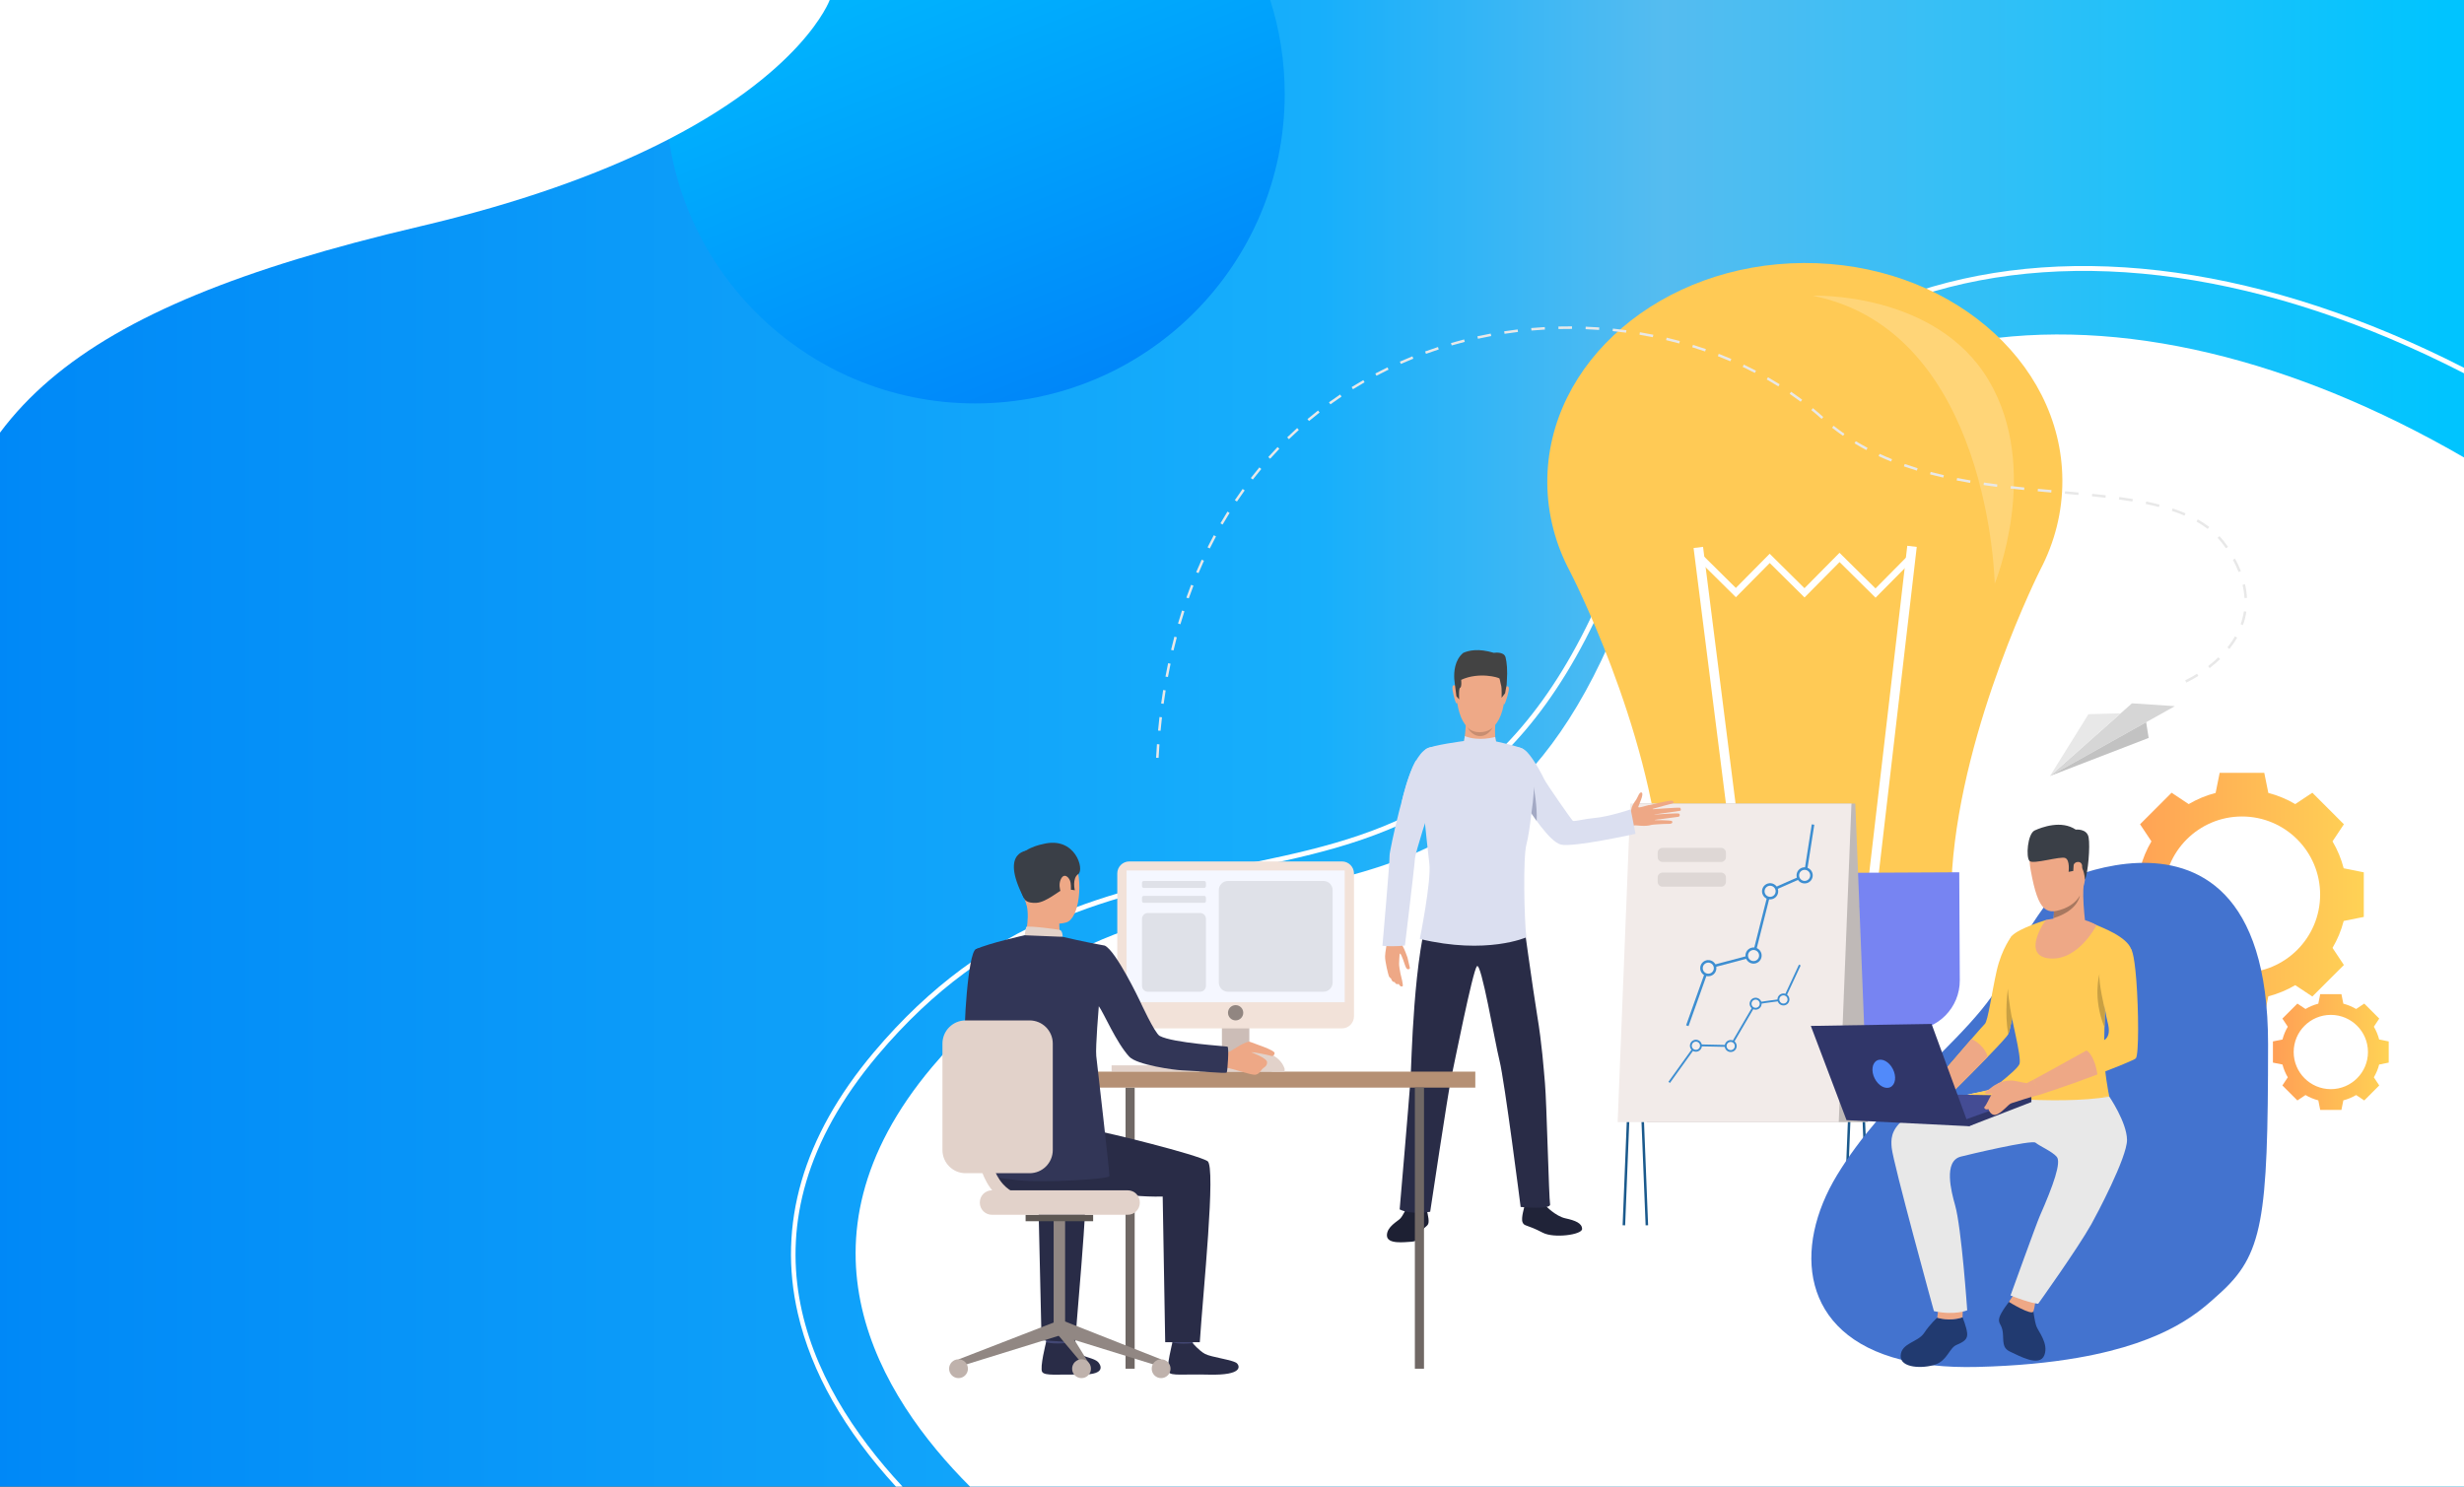 <?xml version="1.0" standalone="no"?><!-- Generator: Gravit.io --><svg xmlns="http://www.w3.org/2000/svg" xmlns:xlink="http://www.w3.org/1999/xlink" style="isolation:isolate" viewBox="0 0 551.362 332.715" width="551.362px" height="332.715px"><rect x="0" y="0" width="551.362" height="332.715" fill="#333333" stroke="none"/><clipPath id="_clipPath_E9wH4nI6b5XmMABmDTPBCFULHT0fq268"><path d=" M 0 0 L 0 332.715 L 551.362 332.715 L 551.362 0 L 0 0 Z " fill="rgb(255,255,255)"/></clipPath><g clip-path="url(#_clipPath_E9wH4nI6b5XmMABmDTPBCFULHT0fq268)"><linearGradient id="_lgradient_4" x1="0" y1="0.5" x2="1" y2="0.5" gradientTransform="matrix(551.362,0,0,332.715,0,0)" gradientUnits="userSpaceOnUse"><stop offset="0%" stop-opacity="1" style="stop-color:rgb(0,136,247)"/><stop offset="53.478%" stop-opacity="1" style="stop-color:rgb(23,175,251)"/><stop offset="67.391%" stop-opacity="1" style="stop-color:rgb(85,188,240)"/><stop offset="98.696%" stop-opacity="1" style="stop-color:rgb(0,196,255)"/></linearGradient><path d=" M 551.362 0 L 551.362 332.715 L 0 332.715 L 0 0 L 551.362 0 Z " fill="url(#_lgradient_4)"/><path d=" M 551.362 102.38 L 551.362 332.715 L 217.062 332.715 C 196.771 312.42 175.683 277.906 208.58 238.79 C 261.041 176.426 323.754 225.794 360.017 144.147 C 395.8 63.592 475.256 58.346 551.362 102.38 Z " fill="rgb(255,255,255)"/><path d=" M 429.09 65.183 C 413.904 70.112 400.248 78.265 388.493 89.407 C 376.159 101.096 365.854 116.157 357.853 134.168 C 336.765 181.651 307.113 187.634 275.719 193.973 C 248.926 199.384 221.215 204.98 195.492 235.56 C 179.65 254.391 173.945 274.047 178.53 293.977 C 181.552 307.103 188.929 320.109 200.481 332.715 L 201.957 332.715 C 180.41 309.562 163.716 275.042 196.328 236.259 C 221.805 205.974 249.325 200.417 275.938 195.044 C 307.611 188.651 337.53 182.607 358.848 134.611 C 374.51 99.358 398.253 76.347 429.429 66.221 C 464.528 54.816 507.421 60.991 551.362 83.539 L 551.362 82.309 C 507.333 59.838 464.332 53.728 429.09 65.183 Z " fill="rgb(255,255,255)"/><linearGradient id="_lgradient_5" x1="0" y1="0" x2="1" y2="0" gradientTransform="matrix(54.521,0,0,54.521,474.419,200.224)" gradientUnits="userSpaceOnUse"><stop offset="0%" stop-opacity="1" style="stop-color:rgb(255,159,85)"/><stop offset="100%" stop-opacity="1" style="stop-color:rgb(255,210,85)"/></linearGradient><path d=" M 501.68 217.713 C 492.021 217.713 484.19 209.883 484.19 200.224 C 484.19 190.565 492.021 182.735 501.68 182.735 C 511.338 182.735 519.168 190.565 519.168 200.224 C 519.168 209.883 511.338 217.713 501.68 217.713 Z  M 524.44 194.328 C 523.887 192.185 523.038 190.163 521.941 188.303 L 524.485 184.477 L 520.956 180.948 L 517.427 177.418 L 513.601 179.962 C 511.741 178.867 509.719 178.017 507.576 177.463 L 506.671 172.963 L 501.68 172.963 L 496.688 172.963 L 495.783 177.463 C 493.641 178.017 491.618 178.867 489.758 179.962 L 485.933 177.418 L 482.403 180.948 L 478.874 184.477 L 481.418 188.303 C 480.321 190.163 479.473 192.185 478.919 194.328 L 474.419 195.234 L 474.419 200.224 L 474.419 205.215 L 478.919 206.122 C 479.473 208.263 480.321 210.286 481.418 212.146 L 478.874 215.971 L 482.403 219.5 L 485.933 223.03 L 489.758 220.486 C 491.618 221.583 493.641 222.431 495.783 222.985 L 496.688 227.485 L 501.68 227.485 L 506.671 227.485 L 507.576 222.985 C 509.719 222.431 511.741 221.583 513.601 220.486 L 517.427 223.03 L 520.956 219.5 L 524.485 215.971 L 521.941 212.146 C 523.038 210.286 523.887 208.263 524.44 206.122 L 528.94 205.215 L 528.94 200.224 L 528.94 195.234 L 524.44 194.328 Z " fill-rule="evenodd" fill="url(#_lgradient_5)"/><linearGradient id="_lgradient_6" x1="0" y1="0" x2="1" y2="0" gradientTransform="matrix(25.911,0,0,25.911,508.606,235.45)" gradientUnits="userSpaceOnUse"><stop offset="0%" stop-opacity="1" style="stop-color:rgb(255,159,85)"/><stop offset="100%" stop-opacity="1" style="stop-color:rgb(255,210,85)"/></linearGradient><path d=" M 521.562 243.76 C 516.972 243.76 513.25 240.04 513.25 235.449 C 513.25 230.859 516.972 227.138 521.562 227.138 C 526.152 227.138 529.873 230.859 529.873 235.449 C 529.873 240.04 526.152 243.76 521.562 243.76 Z  M 532.379 232.647 C 532.115 231.628 531.712 230.667 531.191 229.784 L 532.399 227.965 L 530.723 226.289 L 529.046 224.611 L 527.228 225.82 C 526.344 225.299 525.382 224.895 524.364 224.632 L 523.934 222.494 L 521.562 222.494 L 519.189 222.494 L 518.76 224.632 C 517.741 224.895 516.78 225.299 515.896 225.82 L 514.078 224.611 L 512.401 226.289 L 510.724 227.965 L 511.933 229.784 C 511.411 230.667 511.008 231.628 510.745 232.647 L 508.606 233.077 L 508.606 235.449 L 508.606 237.821 L 510.745 238.251 C 511.008 239.27 511.411 240.231 511.933 241.115 L 510.724 242.933 L 512.401 244.61 L 514.078 246.288 L 515.896 245.079 C 516.78 245.599 517.741 246.002 518.76 246.266 L 519.189 248.405 L 521.562 248.405 L 523.934 248.405 L 524.364 246.266 C 525.382 246.002 526.344 245.599 527.228 245.079 L 529.046 246.288 L 530.723 244.61 L 532.399 242.933 L 531.191 241.115 C 531.712 240.231 532.115 239.27 532.379 238.251 L 534.518 237.821 L 534.518 235.449 L 534.518 233.077 L 532.379 232.647 Z " fill-rule="evenodd" fill="url(#_lgradient_6)"/><path d=" M 461.49 107.465 C 461.357 80.464 435.448 58.703 403.621 58.86 C 371.794 59.017 346.102 81.033 346.234 108.034 C 346.271 115.142 348.092 121.887 351.338 127.964 C 351.356 128 369.106 162.279 371.758 194.869 C 371.833 210.113 386.46 222.398 404.429 222.309 C 422.397 222.221 436.902 209.792 436.827 194.547 C 439.157 161.917 456.585 127.444 456.585 127.444 L 456.585 127.444 C 459.771 121.335 461.525 114.573 461.49 107.465 Z " fill="rgb(255,202,85)"/><path d=" M 390.413 196.058 L 388.293 196.327 L 378.968 122.652 L 381.088 122.384 L 390.413 196.058 Z " fill="rgb(255,255,255)"/><path d=" M 418.207 195.917 L 420.329 196.165 L 428.908 122.399 L 426.785 122.152 L 418.207 195.917 Z " fill="rgb(255,255,255)"/><path d=" M 419.688 133.771 L 411.635 125.797 L 403.794 133.717 L 396.008 126.01 L 388.434 133.662 L 379.991 125.304 L 381.024 124.26 L 388.423 131.584 L 395.997 123.932 L 403.783 131.64 L 411.624 123.719 L 419.678 131.693 L 427.068 124.228 L 428.112 125.261 L 419.688 133.771 Z " fill="rgb(255,255,255)"/><path d=" M 422.908 239.634 L 386.018 239.816 C 381.924 239.836 378.588 236.534 378.567 232.44 L 378.496 217.921 L 430.213 217.667 L 430.284 232.184 C 430.305 236.279 427.002 239.614 422.908 239.634 Z " fill="rgb(212,105,70)"/><path d=" M 427.457 230.581 L 381.379 230.808 C 375.229 230.838 370.219 225.877 370.188 219.728 L 370.069 195.559 L 438.418 195.221 L 438.537 219.39 C 438.568 225.54 433.607 230.55 427.457 230.581 Z " fill="rgb(119,132,242)"/><path d=" M 446.354 130.638 C 446.354 130.638 445.34 74.126 405.585 66.175 C 405.585 66.175 433.159 65.16 445.002 85.123 C 456.844 105.084 446.354 130.638 446.354 130.638 Z " fill="rgb(255,213,120)"/><path d=" M 458.732 173.665 L 486.664 158.044 L 477.063 157.411 L 458.732 173.665 Z " fill="rgb(214,214,214)"/><path d=" M 458.732 173.665 L 467.327 159.84 L 474.54 159.648 L 458.732 173.665 Z " fill="rgb(232,232,232)"/><path d=" M 480.24 161.636 L 480.8 165.156 L 458.732 173.665 L 480.24 161.636 Z " fill="rgb(194,194,194)"/><path d=" M 348.734 73.635 L 348.72 73.072 C 349.733 73.046 350.757 73.037 351.768 73.043 L 351.764 73.607 C 350.759 73.601 349.741 73.61 348.734 73.635 Z  M 357.829 73.84 C 356.825 73.77 355.806 73.714 354.799 73.676 L 354.82 73.112 C 355.833 73.151 356.858 73.206 357.868 73.278 L 357.829 73.84 Z  M 342.685 73.979 L 342.635 73.417 C 343.642 73.328 344.665 73.253 345.675 73.196 L 345.707 73.759 C 344.702 73.816 343.686 73.89 342.685 73.979 Z  M 363.865 74.46 C 362.868 74.325 361.854 74.204 360.853 74.102 L 360.91 73.541 C 361.918 73.644 362.938 73.765 363.941 73.9 L 363.865 74.46 Z  M 336.669 74.706 L 336.583 74.148 C 337.582 73.995 338.599 73.856 339.604 73.734 L 339.671 74.294 C 338.672 74.415 337.662 74.554 336.669 74.706 Z  M 369.849 75.467 C 368.863 75.268 367.859 75.082 366.865 74.915 L 366.959 74.358 C 367.959 74.527 368.97 74.714 369.961 74.915 L 369.849 75.467 Z  M 330.713 75.817 L 330.591 75.266 C 331.578 75.049 332.583 74.845 333.578 74.659 L 333.682 75.213 C 332.692 75.398 331.694 75.601 330.713 75.817 Z  M 375.752 76.867 C 374.784 76.603 373.795 76.35 372.813 76.118 L 372.942 75.569 C 373.931 75.803 374.926 76.057 375.9 76.323 L 375.752 76.867 Z  M 324.842 77.313 L 324.685 76.771 C 325.655 76.49 326.645 76.22 327.626 75.97 L 327.765 76.517 C 326.789 76.765 325.806 77.033 324.842 77.313 Z  M 381.546 78.663 C 380.598 78.332 379.629 78.013 378.665 77.715 L 378.832 77.176 C 379.802 77.477 380.777 77.797 381.731 78.13 L 381.546 78.663 Z  M 319.085 79.191 L 318.893 78.661 C 319.842 78.316 320.811 77.982 321.772 77.668 L 321.947 78.204 C 320.991 78.516 320.028 78.848 319.085 79.191 Z  M 387.199 80.86 C 386.278 80.463 385.334 80.077 384.393 79.711 L 384.597 79.185 C 385.545 79.554 386.495 79.943 387.422 80.342 L 387.199 80.86 Z  M 313.47 81.45 L 313.242 80.935 C 314.166 80.526 315.109 80.128 316.048 79.75 L 316.258 80.273 C 315.326 80.648 314.388 81.044 313.47 81.45 Z  M 392.676 83.465 C 391.787 83.001 390.875 82.545 389.962 82.111 L 390.204 81.602 C 391.123 82.039 392.043 82.498 392.937 82.965 L 392.676 83.465 Z  M 308.009 84.096 L 307.745 83.597 C 308.641 83.125 309.558 82.661 310.471 82.218 L 310.717 82.726 C 309.809 83.166 308.897 83.626 308.009 84.096 Z  M 397.935 86.481 C 397.087 85.949 396.212 85.424 395.335 84.921 L 395.615 84.432 C 396.499 84.938 397.38 85.467 398.234 86.003 L 397.935 86.481 Z  M 302.745 87.114 L 302.447 86.635 C 303.308 86.101 304.189 85.574 305.069 85.07 L 305.351 85.559 C 304.476 86.06 303.6 86.583 302.745 87.114 Z  M 402.933 89.912 C 402.132 89.311 401.303 88.716 400.47 88.145 L 400.788 87.68 C 401.628 88.256 402.464 88.855 403.271 89.46 L 402.933 89.912 Z  M 297.708 90.497 L 297.377 90.04 C 298.197 89.445 299.04 88.857 299.882 88.292 L 300.196 88.761 C 299.36 89.322 298.523 89.906 297.708 90.497 Z  M 407.619 93.755 C 406.874 93.086 406.1 92.422 405.318 91.782 L 405.676 91.346 C 406.464 91.992 407.244 92.661 407.996 93.335 L 407.619 93.755 Z  M 292.925 94.229 L 292.563 93.797 C 293.339 93.145 294.138 92.498 294.937 91.876 L 295.283 92.32 C 294.489 92.939 293.696 93.582 292.925 94.229 Z  M 412.413 97.553 C 411.574 96.971 410.748 96.358 409.956 95.731 L 410.307 95.289 C 411.089 95.909 411.906 96.515 412.734 97.09 L 412.413 97.553 Z  M 288.422 98.294 L 288.029 97.888 C 288.757 97.183 289.507 96.481 290.259 95.802 L 290.637 96.221 C 289.89 96.895 289.145 97.592 288.422 98.294 Z  M 417.635 100.73 C 416.729 100.25 415.835 99.741 414.977 99.219 L 415.27 98.737 C 416.119 99.253 417.004 99.756 417.898 100.232 L 417.635 100.73 Z  M 284.22 102.669 L 283.8 102.293 C 284.476 101.537 285.174 100.783 285.875 100.053 L 286.282 100.444 C 285.585 101.169 284.892 101.918 284.22 102.669 Z  M 423.168 103.3 C 422.216 102.915 421.272 102.507 420.366 102.086 L 420.604 101.575 C 421.501 101.991 422.436 102.396 423.379 102.777 L 423.168 103.3 Z  M 428.935 105.33 C 427.947 105.029 426.97 104.708 426.028 104.378 L 426.215 103.846 C 427.149 104.174 428.119 104.492 429.099 104.79 L 428.935 105.33 Z  M 434.847 106.894 C 433.838 106.664 432.839 106.418 431.877 106.165 L 432.021 105.619 C 432.977 105.872 433.97 106.115 434.972 106.344 L 434.847 106.894 Z  M 280.338 107.33 L 279.893 106.985 C 280.514 106.183 281.157 105.382 281.805 104.604 L 282.238 104.965 C 281.595 105.737 280.955 106.533 280.338 107.33 Z  M 440.841 108.079 C 439.818 107.905 438.808 107.72 437.837 107.528 L 437.945 106.975 C 438.912 107.166 439.918 107.35 440.936 107.523 L 440.841 108.079 Z  M 446.875 108.974 C 445.839 108.84 444.823 108.7 443.855 108.557 L 443.938 108 C 444.902 108.142 445.915 108.281 446.947 108.415 L 446.875 108.974 Z  M 452.931 109.665 C 451.861 109.556 450.869 109.449 449.897 109.339 L 449.961 108.778 C 450.931 108.888 451.921 108.995 452.988 109.104 L 452.931 109.665 Z  M 459.003 110.238 C 457.997 110.148 456.984 110.056 455.967 109.96 L 456.02 109.399 C 457.036 109.495 458.048 109.586 459.054 109.676 L 459.003 110.238 Z  M 465.073 110.784 C 464.071 110.69 463.059 110.599 462.039 110.508 L 462.089 109.947 C 463.11 110.038 464.123 110.129 465.126 110.222 L 465.073 110.784 Z  M 471.131 111.407 C 470.185 111.297 469.194 111.189 468.104 111.078 L 468.162 110.517 C 469.254 110.628 470.247 110.736 471.196 110.847 L 471.131 111.407 Z  M 477.154 112.243 C 476.211 112.085 475.199 111.933 474.148 111.788 L 474.226 111.229 C 475.281 111.375 476.298 111.528 477.247 111.687 L 477.154 112.243 Z  M 276.788 112.25 L 276.32 111.936 C 276.886 111.092 277.473 110.25 278.063 109.43 L 278.521 109.76 C 277.934 110.574 277.351 111.412 276.788 112.25 Z  M 483.093 113.48 C 482.163 113.239 481.169 113.008 480.139 112.796 L 480.253 112.244 C 481.293 112.458 482.296 112.69 483.234 112.934 L 483.093 113.48 Z  M 488.817 115.399 C 487.937 115.021 486.987 114.661 485.995 114.333 L 486.173 113.797 C 487.18 114.131 488.145 114.496 489.041 114.881 L 488.817 115.399 Z  M 273.58 117.399 L 273.092 117.117 C 273.6 116.238 274.128 115.357 274.662 114.5 L 275.141 114.798 C 274.61 115.65 274.085 116.525 273.58 117.399 Z  M 494.012 118.381 C 493.247 117.795 492.406 117.241 491.513 116.733 L 491.791 116.243 C 492.707 116.763 493.569 117.332 494.354 117.933 L 494.012 118.381 Z  M 498.081 122.703 L 497.992 122.572 C 497.469 121.797 496.875 121.058 496.229 120.374 L 496.639 119.986 C 497.307 120.693 497.919 121.456 498.459 122.255 L 498.55 122.39 L 498.081 122.703 Z  M 270.715 122.749 L 270.209 122.498 C 270.66 121.587 271.131 120.674 271.607 119.785 L 272.104 120.051 C 271.631 120.935 271.163 121.843 270.715 122.749 Z  M 500.915 128.011 C 500.563 127.115 500.135 126.197 499.643 125.284 L 500.139 125.017 C 500.642 125.949 501.079 126.887 501.44 127.805 L 500.915 128.011 Z  M 268.191 128.268 L 267.672 128.049 C 268.066 127.112 268.479 126.172 268.897 125.254 L 269.411 125.489 C 268.994 126.401 268.584 127.336 268.191 128.268 Z  M 502.233 133.836 C 502.184 132.866 502.042 131.87 501.812 130.875 L 502.361 130.748 C 502.599 131.774 502.745 132.804 502.797 133.807 L 502.233 133.836 Z  M 266.004 133.93 L 265.473 133.742 C 265.812 132.783 266.167 131.82 266.53 130.88 L 267.057 131.083 C 266.695 132.018 266.342 132.976 266.004 133.93 Z  M 264.144 139.708 L 263.603 139.551 C 263.888 138.574 264.188 137.592 264.497 136.633 L 265.034 136.806 C 264.727 137.76 264.427 138.737 264.144 139.708 Z  M 501.91 139.897 L 501.379 139.708 C 501.714 138.765 501.956 137.791 502.098 136.814 L 502.655 136.896 C 502.509 137.909 502.258 138.918 501.91 139.897 Z  M 498.867 145.248 L 498.428 144.895 C 499.07 144.093 499.642 143.261 500.124 142.421 L 500.613 142.702 C 500.116 143.567 499.528 144.423 498.867 145.248 Z  M 262.597 145.581 L 262.048 145.451 C 262.281 144.46 262.53 143.464 262.786 142.491 L 263.332 142.634 C 263.076 143.603 262.829 144.594 262.597 145.581 Z  M 494.447 149.522 L 494.104 149.075 C 494.918 148.449 495.688 147.789 496.393 147.111 L 496.783 147.518 C 496.063 148.209 495.277 148.884 494.447 149.522 Z  M 261.351 151.524 L 260.796 151.422 C 260.98 150.421 261.179 149.414 261.385 148.429 L 261.937 148.544 C 261.731 149.525 261.534 150.528 261.351 151.524 Z  M 489.204 152.764 L 488.975 152.249 C 488.985 152.244 490.082 151.752 491.62 150.795 L 491.918 151.274 C 490.344 152.253 489.25 152.744 489.204 152.764 Z  M 260.389 157.522 L 259.83 157.445 C 259.969 156.437 260.119 155.421 260.278 154.428 L 260.835 154.517 C 260.677 155.507 260.526 156.518 260.389 157.522 Z  M 259.697 163.558 L 259.136 163.506 C 259.23 162.493 259.336 161.472 259.45 160.472 L 260.011 160.536 C 259.896 161.532 259.791 162.549 259.697 163.558 Z  M 259.26 169.621 L 258.696 169.591 C 258.75 168.575 258.813 167.55 258.886 166.546 L 259.448 166.586 C 259.376 167.587 259.313 168.608 259.26 169.621 Z " fill="rgb(232,232,232)"/><path d=" M 332.258 146.955 C 332.258 146.955 337.606 147.857 336.699 156.231 C 335.792 164.605 331.07 163.867 330.755 163.854 C 330.438 163.843 326.006 163.956 325.771 153.717 C 325.771 153.717 325.704 146.147 332.258 146.955 Z " fill="rgb(238,169,135)"/><path d=" M 334.602 161.566 C 334.602 161.566 334.396 165.038 334.722 165.788 C 335.047 166.538 330.447 168.886 327.576 166.183 C 327.576 166.183 328.157 162.416 327.977 161.085 C 327.796 159.755 334.602 161.566 334.602 161.566 Z " fill="rgb(238,169,135)"/><path d=" M 336.809 153.864 C 336.809 153.864 337.401 153.244 337.609 153.88 C 337.818 154.517 336.859 157.263 336.734 157.468 C 336.734 157.468 336.624 157.713 336.484 157.576 C 336.346 157.439 336.809 153.864 336.809 153.864 Z " fill="rgb(238,169,135)"/><path d=" M 325.833 153.638 C 325.833 153.638 325.266 152.994 325.031 153.622 C 324.797 154.25 325.652 157.068 325.759 157.242 C 325.759 157.242 325.943 157.531 326.088 157.4 C 326.233 157.269 325.833 153.638 325.833 153.638 Z " fill="rgb(238,169,135)"/><path d=" M 328.344 162.735 C 328.344 162.735 329.197 163.921 331.181 163.876 C 333.164 163.831 334.025 162.797 334.025 162.797 C 334.025 162.797 333.086 164.761 331.171 164.74 C 329.257 164.719 328.344 162.735 328.344 162.735 Z " fill="rgb(199,141,113)"/><path d=" M 314.682 270.42 C 314.682 270.42 313.95 272.064 313.334 272.715 C 312.718 273.367 310.357 274.532 310.345 276.466 C 310.331 278.564 314.323 277.982 315.885 277.905 C 317.447 277.829 317.565 276.708 318.223 275.52 C 318.88 274.332 319.543 274.533 319.666 273.575 C 319.789 272.617 319.162 270.472 319.162 270.472 L 314.682 270.42 Z " fill="rgb(29,32,51)"/><path d=" M 314.613 269.814 L 314.5 270.809 C 314.5 270.809 316.955 271.632 319.277 270.895 L 319.148 269.535 L 314.613 269.814 Z " fill="rgb(80,85,138)"/><path d=" M 413.132 274.24 L 412.569 274.217 L 415.398 203.216 L 366.482 203.216 L 363.653 274.24 L 363.091 274.217 L 365.941 202.654 L 415.983 202.654 L 413.132 274.24 Z " fill="rgb(26,89,140)"/><path d=" M 417.713 274.24 L 414.884 203.216 L 365.968 203.216 L 368.796 274.217 L 368.234 274.24 L 365.383 202.654 L 415.425 202.654 L 418.275 274.217 L 417.713 274.24 Z " fill="rgb(26,89,140)"/><path d=" M 368.516 251.14 L 417.994 251.14 L 415.154 179.846 L 365.676 179.846 L 368.516 251.14 Z " fill="rgb(191,185,183)"/><path d=" M 411.455 251.14 L 361.977 251.14 L 364.816 179.846 L 414.295 179.846 L 411.455 251.14 Z " fill="rgb(242,235,233)"/><path d=" M 377.833 229.663 L 377.294 229.47 L 381.984 216.314 L 392.154 213.625 L 395.809 199.184 L 403.657 195.721 L 405.414 184.493 L 405.98 184.582 L 404.174 196.118 L 396.295 199.595 L 392.626 214.091 L 382.422 216.791 L 377.833 229.663 Z " fill="rgb(61,142,209)"/><path d=" M 393.571 212.892 C 394.105 213.544 394.009 214.505 393.355 215.04 C 392.703 215.573 391.742 215.476 391.208 214.823 C 390.675 214.171 390.771 213.209 391.424 212.675 C 392.077 212.142 393.038 212.239 393.571 212.892 Z " fill="rgb(245,238,236)"/><path d=" M 391.605 212.897 C 391.076 213.33 390.997 214.113 391.43 214.642 C 391.862 215.171 392.646 215.25 393.175 214.818 C 393.704 214.384 393.783 213.602 393.351 213.073 C 392.918 212.543 392.135 212.464 391.605 212.897 Z  M 393.537 215.261 C 392.764 215.893 391.619 215.778 390.987 215.004 C 390.354 214.231 390.47 213.087 391.243 212.455 C 392.017 211.822 393.161 211.937 393.793 212.71 C 394.426 213.484 394.311 214.628 393.537 215.261 Z " fill="rgb(61,142,209)"/><path d=" M 397.274 198.511 C 397.809 199.164 397.712 200.125 397.059 200.659 C 396.406 201.192 395.445 201.096 394.911 200.443 C 394.378 199.791 394.475 198.83 395.127 198.295 C 395.78 197.762 396.741 197.859 397.274 198.511 Z " fill="rgb(245,238,236)"/><path d=" M 395.309 198.517 C 394.779 198.95 394.7 199.733 395.133 200.262 C 395.565 200.792 396.349 200.871 396.878 200.437 C 397.407 200.004 397.486 199.221 397.053 198.692 C 396.62 198.164 395.838 198.084 395.309 198.517 Z  M 397.24 200.88 C 396.466 201.513 395.322 201.398 394.689 200.625 C 394.058 199.85 394.173 198.707 394.946 198.074 C 395.72 197.442 396.864 197.556 397.496 198.33 C 398.129 199.104 398.014 200.249 397.24 200.88 Z " fill="rgb(61,142,209)"/><path d=" M 405.002 194.949 C 405.535 195.601 405.438 196.563 404.786 197.096 C 404.134 197.629 403.172 197.534 402.639 196.88 C 402.105 196.228 402.202 195.267 402.854 194.733 C 403.507 194.2 404.469 194.296 405.002 194.949 Z " fill="rgb(245,238,236)"/><path d=" M 383.441 215.716 C 383.975 216.369 383.878 217.331 383.226 217.864 C 382.573 218.397 381.611 218.3 381.078 217.648 C 380.545 216.995 380.642 216.034 381.294 215.5 C 381.946 214.967 382.908 215.063 383.441 215.716 Z " fill="rgb(245,238,236)"/><path d=" M 381.476 215.722 C 380.945 216.155 380.867 216.937 381.3 217.466 C 381.732 217.996 382.516 218.075 383.045 217.642 C 383.574 217.209 383.652 216.426 383.22 215.897 C 382.787 215.368 382.005 215.29 381.476 215.722 Z  M 383.407 218.085 C 382.633 218.717 381.489 218.602 380.856 217.829 C 380.225 217.055 380.339 215.911 381.113 215.279 C 381.887 214.646 383.03 214.761 383.663 215.535 C 384.296 216.309 384.181 217.453 383.407 218.085 Z " fill="rgb(61,142,209)"/><path d=" M 385.115 198.453 L 372.027 198.453 C 371.422 198.453 370.932 197.962 370.932 197.357 L 370.932 196.383 C 370.932 195.778 371.422 195.288 372.027 195.288 L 385.115 195.288 C 385.72 195.288 386.211 195.778 386.211 196.383 L 386.211 197.357 C 386.211 197.962 385.72 198.453 385.115 198.453 Z " fill="rgb(222,215,213)"/><path d=" M 385.115 192.918 L 372.027 192.918 C 371.422 192.918 370.932 192.429 370.932 191.824 L 370.932 190.849 C 370.932 190.244 371.422 189.754 372.027 189.754 L 385.115 189.754 C 385.72 189.754 386.211 190.244 386.211 190.849 L 386.211 191.824 C 386.211 192.429 385.72 192.918 385.115 192.918 Z " fill="rgb(222,215,213)"/><path d=" M 403.036 194.955 C 402.506 195.387 402.428 196.17 402.86 196.7 C 403.293 197.229 404.075 197.308 404.605 196.875 C 405.135 196.442 405.213 195.659 404.78 195.129 C 404.348 194.601 403.565 194.522 403.036 194.955 Z  M 404.967 197.318 C 404.193 197.951 403.05 197.835 402.417 197.061 C 401.785 196.288 401.899 195.144 402.674 194.511 C 403.447 193.879 404.591 193.994 405.224 194.767 C 405.856 195.542 405.741 196.685 404.967 197.318 Z " fill="rgb(61,142,209)"/><path d=" M 373.683 242.368 L 373.339 242.121 L 379.368 233.724 L 387.152 233.893 L 392.708 224.372 L 399 223.515 L 402.549 215.889 L 402.933 216.068 L 399.286 223.904 L 392.97 224.763 L 387.393 234.322 L 379.582 234.153 L 373.683 242.368 Z " fill="rgb(61,142,209)"/><path d=" M 388.311 233.663 C 388.557 234.236 388.291 234.9 387.717 235.146 C 387.144 235.392 386.479 235.126 386.234 234.553 C 385.988 233.979 386.254 233.315 386.827 233.07 C 387.4 232.824 388.064 233.089 388.311 233.663 Z " fill="rgb(245,238,236)"/><path d=" M 386.911 233.264 C 386.445 233.463 386.229 234.004 386.429 234.469 C 386.628 234.934 387.169 235.151 387.634 234.952 C 388.099 234.751 388.315 234.211 388.116 233.747 C 387.916 233.281 387.376 233.065 386.911 233.264 Z  M 387.801 235.34 C 387.121 235.632 386.331 235.316 386.039 234.636 C 385.748 233.957 386.064 233.167 386.744 232.875 C 387.424 232.583 388.214 232.9 388.505 233.58 C 388.797 234.259 388.48 235.049 387.801 235.34 Z " fill="rgb(61,142,209)"/><path d=" M 393.889 224.193 C 394.135 224.766 393.869 225.43 393.296 225.676 C 392.723 225.922 392.059 225.657 391.813 225.083 C 391.566 224.509 391.832 223.845 392.405 223.6 C 392.979 223.354 393.644 223.62 393.889 224.193 Z " fill="rgb(245,238,236)"/><path d=" M 392.489 223.794 C 392.024 223.994 391.808 224.535 392.007 225 C 392.206 225.464 392.747 225.681 393.212 225.482 C 393.678 225.282 393.894 224.742 393.694 224.277 C 393.495 223.811 392.954 223.595 392.489 223.794 Z  M 393.379 225.871 C 392.699 226.163 391.909 225.846 391.618 225.167 C 391.326 224.487 391.643 223.697 392.322 223.405 C 393.002 223.114 393.792 223.43 394.084 224.11 C 394.375 224.79 394.059 225.58 393.379 225.871 Z " fill="rgb(61,142,209)"/><path d=" M 400.114 223.242 C 400.36 223.815 400.095 224.479 399.521 224.725 C 398.947 224.97 398.283 224.705 398.038 224.131 C 397.792 223.558 398.058 222.894 398.631 222.648 C 399.204 222.403 399.869 222.668 400.114 223.242 Z " fill="rgb(245,238,236)"/><path d=" M 380.527 233.597 C 380.772 234.17 380.507 234.834 379.934 235.081 C 379.36 235.327 378.696 235.061 378.45 234.487 C 378.205 233.914 378.471 233.25 379.044 233.004 C 379.617 232.758 380.281 233.024 380.527 233.597 Z " fill="rgb(245,238,236)"/><path d=" M 379.127 233.199 C 378.662 233.398 378.446 233.939 378.646 234.404 C 378.845 234.869 379.385 235.085 379.851 234.886 C 380.315 234.686 380.532 234.146 380.332 233.68 C 380.133 233.215 379.593 233 379.127 233.199 Z  M 380.018 235.275 C 379.337 235.567 378.547 235.25 378.256 234.571 C 377.965 233.891 378.28 233.101 378.96 232.809 C 379.641 232.518 380.431 232.833 380.722 233.514 C 381.013 234.194 380.697 234.984 380.018 235.275 Z " fill="rgb(61,142,209)"/><path d=" M 398.715 222.843 C 398.249 223.042 398.033 223.583 398.232 224.048 C 398.432 224.513 398.973 224.729 399.438 224.53 C 399.903 224.331 400.119 223.79 399.92 223.325 C 399.721 222.86 399.18 222.643 398.715 222.843 Z  M 399.604 224.919 C 398.925 225.21 398.135 224.895 397.844 224.215 C 397.552 223.535 397.868 222.745 398.548 222.454 C 399.228 222.163 400.018 222.478 400.31 223.158 C 400.601 223.837 400.284 224.627 399.604 224.919 Z " fill="rgb(61,142,209)"/><path d=" M 363.304 182.546 C 363.304 182.546 364.917 182.04 365.047 181.083 C 365.157 180.271 365.887 179.3 366.111 179 C 366.411 178.601 366.874 177.03 367.382 177.402 C 367.891 177.776 366.744 180.03 366.599 180.55 C 366.452 181.072 368.658 180.081 369.204 180.217 C 369.75 180.353 371.185 184.1 369.592 184.605 C 367.999 185.11 365.964 184.597 365.701 184.743 C 365.439 184.886 364.558 185.155 364.558 185.155 L 363.304 182.546 Z " fill="rgb(238,168,134)"/><path d=" M 368.805 180.247 C 368.805 180.247 373.783 179.025 374.184 179.221 C 374.583 179.417 374.634 179.692 374.173 179.825 C 373.712 179.958 369.396 181.145 369.396 181.145 C 369.396 181.145 375.532 180.689 375.895 180.778 C 376.107 180.83 376.236 181.354 375.996 181.449 C 375.756 181.542 369.7 182.342 369.7 182.342 C 369.7 182.342 375.431 181.927 375.712 182.092 C 375.958 182.237 375.955 182.748 375.532 182.808 C 375.109 182.868 369.813 183.553 369.813 183.553 C 369.813 183.553 374.003 183.513 374.158 183.793 C 374.253 183.964 374.386 184.413 373.305 184.388 C 372.223 184.366 369.666 184.579 369.666 184.579 L 368.805 180.247 Z " fill="rgb(238,168,134)"/><path d=" M 339.654 177.179 C 339.654 177.179 340.947 179.46 342.677 182.027 C 342.836 182.263 342.999 182.502 343.164 182.742 C 343.164 182.742 343.164 182.743 343.165 182.744 C 343.391 183.068 343.62 183.393 343.854 183.717 C 344.133 184.103 344.418 184.486 344.706 184.859 C 346.31 186.938 347.997 188.707 349.277 189.022 C 352.05 189.705 365.977 186.617 365.977 186.617 L 364.9 181.141 C 364.9 181.141 360.018 182.803 356.754 183.076 C 354.753 183.242 352.257 183.899 351.962 183.713 C 351.665 183.528 345.953 175.289 345.546 174.401 C 345.137 173.511 343.312 170.024 341.755 168.358 C 340.199 166.69 338.507 167.326 338.507 167.326 C 333.84 170.363 339.654 177.179 339.654 177.179 Z " fill="rgb(219,223,240)"/><path d=" M 345.948 269.935 C 345.948 269.935 348.103 272.197 350.289 272.67 C 352.476 273.144 354.005 273.749 354.021 275.046 C 354.038 276.344 347.729 277.2 345.227 275.891 C 341.492 273.938 341.112 274.527 340.698 273.551 C 340.284 272.575 341.195 269.964 341.169 269.654 C 341.135 269.271 345.948 269.935 345.948 269.935 Z " fill="rgb(32,35,56)"/><path d=" M 345.706 268.853 C 345.706 268.853 345.99 269.913 345.948 269.935 C 345.906 269.958 341.021 270.504 341.169 269.654 C 341.288 268.964 341.459 268.215 341.459 268.215 L 345.706 268.853 Z " fill="rgb(47,107,140)"/><path d=" M 340.778 205.217 C 340.778 205.217 343.041 221.651 343.965 227.206 C 345.046 233.702 345.412 239.068 345.713 242.43 C 346.092 246.659 346.595 268.298 346.86 269.535 C 347.125 270.771 340.271 270.128 340.271 270.128 C 340.271 270.128 336.68 241.917 335.551 237.415 C 334.5 233.221 331.439 215.109 330.48 216.253 C 329.521 217.399 325.422 238.065 324.712 241.372 C 324.001 244.679 320.029 271.202 320.029 271.202 C 320.029 271.202 315.777 271.973 313.199 270.672 C 313.199 270.672 315.198 247.474 315.65 241.274 C 315.823 238.911 316.244 212.951 320.24 202.496 C 322.352 196.97 340.778 205.217 340.778 205.217 Z " fill="rgb(41,44,71)"/><path d=" M 334.141 165.805 C 334.141 165.805 340.128 167.042 340.838 167.671 C 341.609 168.341 342.969 174.898 343.05 176.725 C 343.132 178.551 342.328 186.18 341.558 189.021 C 340.786 191.863 341.066 205.839 341.553 209.776 C 341.553 209.776 332.683 213.749 317.709 210.143 C 317.709 210.143 320.316 197.184 319.842 193.292 C 319.233 188.303 318.039 176.064 318.039 176.064 C 318.039 176.064 318.002 168.577 319.057 167.684 C 320.112 166.791 327.879 165.805 327.879 165.805 L 334.141 165.805 Z " fill="rgb(219,223,240)"/><path d=" M 322.438 167.325 C 322.438 167.325 326.188 168.358 324.125 175.241 C 322.51 180.631 322.291 181.789 322.291 181.789 L 313.638 179.627 C 313.638 179.627 315.852 168.239 319.995 167.259 C 319.995 167.259 321.634 166.961 322.438 167.325 Z " fill="rgb(219,223,240)"/><path d=" M 342.677 182.027 C 342.836 182.263 342.999 182.502 343.164 182.742 C 343.164 182.742 343.164 182.743 343.165 182.744 C 343.391 183.068 343.62 183.393 343.854 183.717 C 344.03 180.512 343.188 176.064 343.188 176.064 C 343.35 177.554 342.677 182.027 342.677 182.027 Z " fill="rgb(163,169,196)"/><path d=" M 340.774 182.697 L 337.099 182.697 L 337.099 177.083 L 340.774 177.083 L 340.774 182.697 Z " fill="rgb(219,223,240)"/><path d=" M 334.573 164.933 C 334.573 164.933 330.873 166.021 327.773 164.74 L 327.559 166.256 C 327.559 166.256 331.717 167.835 334.965 167.113 L 334.573 164.933 Z " fill="rgb(219,223,240)"/><path d=" M 313.354 209.561 C 313.354 209.561 313.67 211.499 313.932 211.862 C 314.192 212.225 314.876 214.038 314.943 214.292 C 315.011 214.545 315.411 216.367 315.481 216.597 C 315.552 216.828 315.027 217.171 314.688 216.678 C 314.478 216.372 314.125 215.19 313.979 214.807 C 313.834 214.425 313.387 213.217 313.251 213.432 C 313.115 213.646 313.104 215.25 313.07 215.663 C 313.038 216.074 313.265 217.35 313.374 217.878 C 313.482 218.407 314.12 220.626 313.837 220.738 C 313.554 220.848 313.317 220.809 312.973 220.208 C 312.973 220.208 312.391 220.514 312.077 219.78 C 312.077 219.78 311.56 219.952 311.268 218.999 C 311.268 218.999 310.909 218.789 310.777 218.446 C 310.646 218.103 309.895 215.185 309.934 214.004 C 309.974 212.824 310.273 212.008 310.245 211.173 C 310.218 210.338 309.839 208.543 309.839 208.543 L 313.354 209.561 Z " fill="rgb(238,168,134)"/><path d=" M 314.376 211.606 C 314.376 211.606 312.311 211.932 309.344 211.683 C 309.344 211.683 311.023 192.592 310.938 191.513 C 310.857 190.516 314.792 172.779 316.952 170.09 L 320.24 180.465 C 319.989 180.385 316.662 191.045 316.616 192.143 C 316.554 193.615 314.376 211.606 314.376 211.606 Z " fill="rgb(219,223,240)"/><path d=" M 337.189 152.323 C 337.353 150.099 337.188 148.261 336.898 147.125 C 336.543 145.726 334.278 146.11 334.278 146.11 L 334.278 146.11 C 330.824 145.076 328.743 145.552 327.435 146.112 C 325.476 147.716 325.327 150.448 325.416 151.952 C 325.455 152.308 325.496 152.667 325.536 153.015 C 325.537 153.022 325.538 153.026 325.538 153.026 C 325.715 154.521 325.896 155.823 325.896 155.823 L 326.518 156.541 C 326.518 156.541 326.357 154.05 326.741 153.91 C 326.946 153.834 326.996 153.332 326.997 152.883 C 327 152.498 326.966 152.151 326.966 152.151 C 330.96 150.313 335.444 151.623 335.544 151.877 C 335.607 152.036 335.698 152.514 335.788 152.938 C 335.843 153.195 335.896 153.432 335.94 153.565 C 336.06 153.919 336.013 156.167 336.013 156.167 L 336.792 155.15 C 336.792 155.15 336.891 154.665 337.019 153.934 L 337.019 153.934 L 337.019 153.934 C 337.061 153.696 337.104 153.434 337.15 153.152 C 337.15 153.152 337.184 152.834 337.189 152.323 Z " fill="rgb(67,67,67)"/><path d=" M 272.04 238.433 L 248.737 238.433 L 248.737 239.816 L 272.04 239.816 L 272.04 238.433 Z " fill="rgb(226,210,202)"/><path d=" M 251.86 306.327 L 253.902 306.327 L 253.902 243.417 L 251.86 243.417 L 251.86 306.327 Z " fill="rgb(112,104,101)"/><path d=" M 284.591 238.041 L 268.394 238.041 L 268.394 240.016 L 284.591 240.016 L 284.591 238.041 Z " fill="rgb(204,189,183)"/><path d=" M 279.559 239.816 L 273.425 239.816 L 273.425 221.186 L 279.559 221.186 L 279.559 239.816 Z " fill="rgb(204,189,183)"/><path d=" M 330.125 243.417 L 240.378 243.417 L 240.378 239.839 L 330.125 239.839 L 330.125 243.417 Z " fill="rgb(181,144,116)"/><path d=" M 223.153 218.189 C 223.153 218.189 222.172 231.955 224.861 233.602 C 226.546 234.633 233.264 238.115 233.064 238.767 C 232.865 239.42 229.271 244.576 229.271 244.576 C 229.271 244.576 216.367 236.078 215.951 233.4 C 215.545 230.784 216.587 213.245 218.36 212.437 C 219.688 211.833 220.39 212.333 222.064 213.576 C 224.414 215.32 223.153 218.189 223.153 218.189 Z " fill="rgb(50,54,87)"/><path d=" M 246.671 222.12 L 247.809 221.699 C 247.809 221.699 246.39 218.37 245.771 218.451 C 245.058 218.543 244.168 218.779 244.168 218.779 L 246.671 222.12 Z " fill="rgb(234,216,207)"/><path d=" M 246.931 222.694 C 246.785 222.585 244.513 218.226 244.513 218.226 L 239.658 218.886 L 242.281 224.049 L 246.931 222.694 Z " fill="rgb(218,155,91)"/><path d=" M 239.029 297.737 C 239.029 297.737 238.628 300.522 238.578 300.941 C 238.528 301.359 234.114 300.694 234.114 300.694 L 233.757 297.378 C 233.757 297.378 238.478 297.344 239.029 297.737 Z " fill="rgb(66,71,115)"/><path d=" M 238.625 300.586 C 238.625 300.586 240.023 302.265 241.376 302.997 C 242.729 303.728 244.854 304.018 245.653 304.775 C 246.23 305.322 247.757 307.674 242.139 307.627 C 236.521 307.58 233.813 307.959 233.212 307.057 C 232.609 306.155 234.082 300.398 234.082 300.398 C 234.082 300.398 235.413 300.876 238.625 300.586 Z " fill="rgb(41,44,71)"/><path d=" M 267.307 297.763 C 267.307 297.763 266.906 300.549 266.855 300.967 C 266.806 301.385 262.392 300.721 262.392 300.721 L 262.034 297.405 C 262.034 297.405 266.756 297.371 267.307 297.763 Z " fill="rgb(66,71,115)"/><path d=" M 266.902 300.613 C 266.902 300.613 268.301 302.292 269.653 303.023 C 271.006 303.754 275.983 304.355 276.783 305.113 C 277.36 305.659 278.32 307.86 270.417 307.654 C 264.801 307.507 262.091 307.986 261.489 307.083 C 260.888 306.181 262.36 300.424 262.36 300.424 C 262.36 300.424 263.613 300.936 266.902 300.613 Z " fill="rgb(41,44,71)"/><path d=" M 224.794 249.625 C 224.794 249.625 240.84 252.34 244.464 252.91 C 248.089 253.479 267.739 258.369 270.197 259.859 C 272.153 261.045 269.171 289.53 268.475 300.398 L 260.734 300.398 L 260.173 267.797 C 250.885 268.03 244.257 265.625 237.493 266.652 C 230.729 267.679 225.091 269.14 220.793 263.375 C 220.793 263.375 220.634 250.884 224.794 249.625 Z " fill="rgb(41,44,71)"/><path d=" M 240.609 300.424 L 233.067 299.958 L 232.332 267.797 C 228.333 267.898 226.963 267.644 223.727 267.251 L 217.637 253.096 C 222.974 254.163 240.074 258.476 242.354 259.859 C 244.312 261.045 241.307 289.556 240.609 300.424 Z " fill="rgb(41,44,71)"/><path d=" M 232.181 189.478 C 232.181 189.478 238.063 187.852 240.307 192.418 C 242.551 196.985 241.533 205.642 238.569 206.456 C 235.604 207.271 231.341 206.333 230.11 203.491 C 228.88 200.649 227.898 196.61 228.192 193.996 C 228.487 191.379 230.618 190.103 232.181 189.478 Z " fill="rgb(238,168,134)"/><path d=" M 237.032 205.545 C 237.032 205.545 236.967 209.018 237.351 209.758 C 237.733 210.499 229.159 210.313 229.159 210.313 C 229.159 210.313 230.511 206.142 229.744 202.589 C 228.985 199.073 237.032 205.545 237.032 205.545 Z " fill="rgb(238,168,134)"/><path d=" M 229.282 201.275 C 229.282 201.275 229.74 202.207 231.96 202.056 C 234.179 201.906 237.105 199.229 238.048 198.989 C 238.99 198.75 239.046 198.213 239.046 198.213 L 239.545 199.1 L 240.511 199.247 C 240.511 199.247 239.854 196.563 241.283 195.619 C 242.713 194.674 240.64 187.064 233.403 188.9 C 233.403 188.9 227.881 189.911 227.807 192.996 C 227.732 196.079 228.21 199.641 229.282 201.275 Z " fill="rgb(58,63,71)"/><path d=" M 237.801 209.668 C 237.801 209.668 237.777 208.254 237.136 208.119 C 236.494 207.984 230.396 207.145 229.609 207.454 L 229.271 209.322 C 229.271 209.322 230.788 210.254 237.801 209.668 Z " fill="rgb(226,210,202)"/><path d=" M 239.565 197.581 C 239.401 196.421 238.083 195.09 237.328 196.896 C 236.573 198.702 237.838 201.332 238.685 201.191 C 239.531 201.05 239.789 199.155 239.565 197.581 Z " fill="rgb(238,168,134)"/><path d=" M 263.344 226.382 C 263.341 226.38 263.338 226.38 263.334 226.381 C 263.378 226.401 263.384 226.402 263.344 226.382 Z " fill="rgb(50,54,87)"/><path d=" M 230.465 190.306 C 230.465 190.306 223.293 189.968 229.213 201.165 L 230.465 190.306 Z " fill="rgb(58,63,71)"/><path d=" M 214.484 304.239 L 215.019 305.74 L 237.562 298.755 L 236.48 295.716 L 214.484 304.239 Z " fill="rgb(145,135,131)"/><path d=" M 238.334 297.686 L 235.772 297.686 L 235.772 273.177 L 238.334 273.177 L 238.334 297.686 Z " fill="rgb(145,135,131)"/><path d=" M 244.609 273.319 L 229.497 273.319 L 229.497 271.875 L 244.609 271.875 L 244.609 273.319 Z " fill="rgb(94,88,84)"/><path d=" M 259.82 304.239 L 259.286 305.74 L 236.743 298.755 L 237.734 295.525 L 259.82 304.239 Z " fill="rgb(145,135,131)"/><path d=" M 243.937 305.58 L 243.937 307.326 L 236.743 298.755 L 237.734 295.525 L 243.937 305.58 Z " fill="rgb(145,135,131)"/><path d=" M 261.927 306.327 C 261.927 307.491 260.983 308.433 259.82 308.433 C 258.656 308.433 257.713 307.491 257.713 306.327 C 257.713 305.164 258.656 304.22 259.82 304.22 C 260.983 304.22 261.927 305.164 261.927 306.327 Z " fill="rgb(191,178,172)"/><path d=" M 244.116 306.327 C 244.116 307.491 243.173 308.433 242.009 308.433 C 240.846 308.433 239.902 307.491 239.902 306.327 C 239.902 305.164 240.846 304.22 242.009 304.22 C 243.173 304.22 244.116 305.164 244.116 306.327 Z " fill="rgb(191,178,172)"/><path d=" M 216.592 306.327 C 216.592 307.491 215.648 308.433 214.484 308.433 C 213.321 308.433 212.378 307.491 212.378 306.327 C 212.378 305.164 213.321 304.22 214.484 304.22 C 215.648 304.22 216.592 305.164 216.592 306.327 Z " fill="rgb(191,178,172)"/><path d=" M 252.353 271.875 L 221.952 271.875 C 220.46 271.875 219.251 270.666 219.251 269.174 L 219.251 269.105 C 219.251 267.614 220.46 266.405 221.952 266.405 L 252.353 266.405 C 253.844 266.405 255.054 267.614 255.054 269.105 L 255.054 269.174 C 255.054 270.666 253.844 271.875 252.353 271.875 Z " fill="rgb(226,210,202)"/><path d=" M 318.643 306.327 L 316.601 306.327 L 316.601 243.417 L 318.643 243.417 L 318.643 306.327 Z " fill="rgb(112,104,101)"/><path d=" M 300.281 230.161 L 252.703 230.161 C 251.216 230.161 250.01 228.955 250.01 227.466 L 250.01 195.49 C 250.01 194.001 251.216 192.796 252.703 192.796 L 300.281 192.796 C 301.769 192.796 302.975 194.001 302.975 195.49 L 302.975 227.466 C 302.975 228.955 301.769 230.161 300.281 230.161 Z " fill="rgb(242,226,217)"/><path d=" M 300.9 224.305 L 252.084 224.305 L 252.084 194.815 L 300.9 194.815 L 300.9 224.305 Z " fill="rgb(245,247,255)"/><path d=" M 278.201 226.664 C 278.201 227.608 277.436 228.373 276.492 228.373 C 275.549 228.373 274.783 227.608 274.783 226.664 C 274.783 225.72 275.549 224.956 276.492 224.956 C 277.436 224.956 278.201 225.72 278.201 226.664 Z " fill="rgb(145,134,129)"/><path d=" M 287.457 239.887 L 287.457 239.222 C 287.457 239.222 286.522 235.086 279.91 235.086 C 273.298 235.086 273.432 239.887 273.432 239.887 L 287.457 239.887 Z " fill="rgb(226,210,202)"/><path d=" M 273.352 235.701 C 273.352 235.701 274.788 235.589 275.314 235.272 C 275.841 234.955 278.989 232.836 279.729 233.176 C 280.469 233.515 285.391 235.023 285.22 235.743 C 285.049 236.462 284.593 236.393 284.246 236.265 C 283.898 236.138 280.325 235.388 280.01 235.514 C 280.01 235.514 283.52 236.794 283.534 237.729 C 283.548 238.664 282.799 238.891 282.467 239.245 C 282.134 239.598 281.733 240.475 280.829 240.542 C 279.925 240.61 275.511 239.074 274.602 239.004 C 273.693 238.934 272.011 239.06 271.896 238.913 C 271.782 238.764 273.352 235.701 273.352 235.701 Z " fill="rgb(238,168,134)"/><path d=" M 247.201 211.629 C 242.621 210.825 237.801 209.668 237.801 209.668 L 229.271 209.322 C 229.271 209.322 221.443 211.044 218.36 212.437 C 218.067 212.569 218.066 219.42 217.264 221.217 L 219.82 226.61 C 219.82 226.61 221.297 237.292 221.603 242.042 C 221.743 244.223 221.205 263.12 221.205 263.12 C 221.205 263.12 221.972 263.498 227.793 264.139 C 233.614 264.781 248.159 263.907 248.251 263.219 C 248.343 262.532 245.434 237.618 245.305 236.328 C 245.107 234.347 245.877 225.197 245.877 225.197 C 246.974 226.67 249.77 233.324 252.685 236.489 C 254.399 238.351 262.888 239.493 264.488 239.546 C 267.972 239.663 274.325 240.356 274.512 240.017 C 274.659 239.814 275.064 234.377 274.666 234.245 C 274.317 234.127 262.519 233.449 259.496 231.845 C 258.39 231.258 255.084 224.049 255.084 224.049 C 255.084 224.049 249.728 212.764 247.201 211.629 Z " fill="rgb(50,54,87)"/><path d=" M 230.393 262.573 L 216.073 262.573 C 213.209 262.573 210.888 260.251 210.888 257.388 L 210.888 233.563 C 210.888 230.7 213.209 228.378 216.073 228.378 L 230.393 228.378 C 233.256 228.378 235.577 230.7 235.577 233.563 L 235.577 257.388 C 235.577 260.251 233.256 262.573 230.393 262.573 Z " fill="rgb(226,210,202)"/><path d=" M 231.202 270.513 C 227.563 270.513 224.61 269.291 222.427 266.879 C 217.491 261.431 218.378 251.852 218.418 251.447 C 218.493 250.692 219.167 250.14 219.92 250.215 C 220.675 250.291 221.227 250.962 221.152 251.717 C 221.142 251.826 220.355 260.508 224.468 265.042 C 226.132 266.875 228.335 267.766 231.202 267.766 C 231.961 267.766 232.576 268.381 232.576 269.14 C 232.576 269.898 231.961 270.513 231.202 270.513 Z " fill="rgb(226,210,202)"/><path d=" M 269.458 198.722 L 255.931 198.722 C 255.718 198.722 255.545 198.549 255.545 198.336 L 255.545 197.55 C 255.545 197.337 255.718 197.165 255.931 197.165 L 269.458 197.165 C 269.672 197.165 269.845 197.337 269.845 197.55 L 269.845 198.336 C 269.845 198.549 269.672 198.722 269.458 198.722 Z " fill="rgb(223,225,232)"/><path d=" M 269.458 202.064 L 255.931 202.064 C 255.718 202.064 255.545 201.891 255.545 201.678 L 255.545 200.892 C 255.545 200.679 255.718 200.505 255.931 200.505 L 269.458 200.505 C 269.672 200.505 269.845 200.679 269.845 200.892 L 269.845 201.678 C 269.845 201.891 269.672 202.064 269.458 202.064 Z " fill="rgb(223,225,232)"/><path d=" M 268.546 221.957 L 256.844 221.957 C 256.126 221.957 255.545 221.375 255.545 220.658 L 255.545 205.637 C 255.545 204.92 256.126 204.338 256.844 204.338 L 268.546 204.338 C 269.263 204.338 269.845 204.92 269.845 205.637 L 269.845 220.658 C 269.845 221.375 269.263 221.957 268.546 221.957 Z " fill="rgb(223,225,232)"/><path d=" M 296.141 221.957 L 274.787 221.957 C 273.651 221.957 272.731 221.036 272.731 219.901 L 272.731 199.22 C 272.731 198.084 273.651 197.165 274.787 197.165 L 296.141 197.165 C 297.276 197.165 298.196 198.084 298.196 199.22 L 298.196 219.901 C 298.196 221.036 297.276 221.957 296.141 221.957 Z " fill="rgb(223,225,232)"/><path d=" M 507.52 233.705 C 507.504 273.117 506.4 280.832 496.503 289.663 C 492.627 293.121 485.499 300.305 464.932 303.881 C 458.758 304.956 451.375 305.705 442.506 305.93 C 438.887 306.022 435.565 305.891 432.527 305.56 C 429.979 305.285 427.631 304.868 425.473 304.328 C 402.869 298.664 401.181 279.296 411.067 263.004 C 413.686 258.69 416.677 254.723 419.814 251.026 C 424.655 245.315 429.847 240.242 434.547 235.506 C 438.88 231.143 442.797 227.067 445.645 223.042 C 446.846 221.346 447.855 219.66 448.627 217.965 C 451.023 212.724 453.941 207.744 457.282 203.125 C 460.17 199.135 462.313 196.896 462.313 196.896 C 464.854 195.708 471.487 193.384 478.439 193.135 C 491.429 192.672 507.535 199.078 507.52 233.705 Z " fill="rgb(67,115,207)"/><path d=" M 454.937 293.039 C 454.937 293.039 455.26 295.68 455.689 296.846 C 456.118 298.011 458.449 300.701 457.465 303.286 C 456.396 306.087 451.736 303.386 449.836 302.532 C 447.935 301.676 448.367 300.125 448.165 298.226 C 447.962 296.326 447.035 296.274 447.377 294.938 C 447.719 293.602 449.798 291.044 449.798 291.044 L 454.937 293.039 Z " fill="rgb(33,58,112)"/><path d=" M 450.696 289.663 C 450.696 289.663 449.503 291.332 449.535 291.377 C 449.568 291.423 454.646 294.514 454.999 293.512 C 455.28 292.715 455.398 291.561 455.398 291.561 L 450.696 289.663 Z " fill="rgb(238,168,134)"/><path d=" M 433.484 294.907 C 433.484 294.907 431.936 296.264 430.544 298.351 C 429.153 300.437 425.461 300.548 425.303 303.396 C 425.145 306.244 430.323 306.332 433.042 305.405 C 435.761 304.477 436.171 301.696 437.815 301 C 439.459 300.304 440.313 299.742 440.187 298.384 C 440.06 297.026 439.15 294.822 439.15 294.822 C 439.15 294.822 438.129 295.148 437.528 295.214 C 436.928 295.281 434.907 295.304 433.484 294.907 Z " fill="rgb(33,58,112)"/><path d=" M 452.119 217.743 C 452.119 217.743 451.077 223.94 450.237 228.032 C 450.237 228.032 450.237 228.032 450.237 228.033 C 449.896 229.692 449.59 231.006 449.398 231.419 C 449.158 231.94 447.202 234.041 444.81 236.505 C 440.609 240.829 435.06 246.273 435.06 246.273 L 432.891 242.156 C 432.891 242.156 437.819 236.377 441.161 232.522 C 442.708 230.738 443.914 229.366 444.135 229.167 C 444.833 228.542 445.645 222.385 446.784 217.311 C 447.924 212.238 450.207 209.434 450.207 209.434 L 452.119 217.743 Z " fill="rgb(255,202,85)"/><path d=" M 444.81 236.505 C 440.609 240.829 435.06 246.273 435.06 246.273 L 432.891 242.156 C 432.891 242.156 437.819 236.377 441.161 232.522 C 442.186 233.024 444.065 234.222 444.81 236.505 Z " fill="rgb(238,168,134)"/><path d=" M 433.728 293.009 L 433.484 294.907 C 433.484 294.907 436.18 295.859 439.15 294.822 L 439.211 293.135 L 433.728 293.009 Z " fill="rgb(238,168,134)"/><path d=" M 471.996 245.436 C 472.151 245.987 443.442 245.436 443.442 245.436 C 443.442 245.436 451.384 239.656 451.898 238.111 C 452.413 236.567 449.877 227.302 449.546 224.288 C 449.281 221.875 448.617 211.083 450.207 209.434 C 451.869 207.71 457.854 205.905 457.854 205.905 L 466.58 206.229 C 466.58 206.229 468.021 206.53 469.05 207.007 C 470.079 207.485 475.966 209.583 476.922 212.523 C 477.878 215.465 471.048 224.921 471.048 224.921 C 471.048 224.921 471.035 225.346 471.014 226.042 C 471.014 226.043 471.014 226.043 471.014 226.043 C 470.988 226.972 470.949 228.383 470.913 229.915 C 470.867 231.897 470.827 234.081 470.827 235.675 C 470.827 239.425 471.841 244.884 471.996 245.436 Z " fill="rgb(255,202,85)"/><path d=" M 471.996 245.436 C 471.996 245.436 475.9 251.17 475.956 255.086 C 476.011 259.001 469.026 272.116 467.97 273.992 C 464.792 279.631 456.077 291.796 456.077 291.796 C 456.077 291.796 454.575 291.758 449.888 289.939 C 449.888 289.939 455.686 273.87 456.42 272.202 C 459.536 265.126 461.276 260.108 460.229 258.895 C 459.181 257.681 456.324 256.464 455.497 255.748 C 454.67 255.031 440.259 258.471 438.749 258.863 C 434.84 259.876 436.621 266.679 437.486 269.73 C 438.934 274.833 440.198 293.259 440.198 293.259 C 440.198 293.259 437.414 294.446 432.749 293.444 C 432.749 293.444 423.589 260.17 423.295 256.862 C 423.001 253.553 422.856 248.097 445.429 243.95 L 471.996 245.436 Z " fill="rgb(232,232,232)"/><path d=" M 460.249 186.947 C 460.249 186.947 452.675 185.238 454.404 194.77 C 456.135 204.302 457.956 205.051 462.526 203.08 C 467.096 201.106 466.687 195 466.917 192.004 C 467.146 189.009 462.665 187.05 460.249 186.947 Z " fill="rgb(238,168,134)"/><path d=" M 458.245 208.351 C 458.245 208.351 461.6 211.908 466.9 208.675 C 466.9 208.675 465.715 200.968 466.339 197.214 C 466.963 193.46 459.422 203.031 459.422 203.031 C 459.521 203.083 459.587 203.442 459.603 203.951 C 459.615 204.383 459.592 204.924 459.522 205.479 C 459.367 206.726 458.979 208.044 458.245 208.351 Z " fill="rgb(238,168,134)"/><path d=" M 466.548 196.896 C 466.548 196.896 466.353 193.892 465.255 193.798 C 464.158 193.705 463.989 194.914 463.989 194.914 L 462.882 195.124 C 462.882 195.124 463.231 192.491 462.137 192.031 C 461.041 191.572 455.039 193.48 454.16 192.708 C 453.281 191.935 453.694 186.595 455.285 185.865 C 456.875 185.134 461.267 183.497 464.484 185.674 C 464.484 185.674 466.992 185.388 467.364 187.413 C 467.736 189.436 467.229 195.391 466.548 196.896 Z " fill="rgb(58,63,71)"/><path d=" M 459.522 205.479 C 464.992 203.792 465.404 200.499 465.41 200.447 C 463.609 203.542 459.603 203.951 459.603 203.951 C 459.615 204.383 459.592 204.924 459.522 205.479 Z " fill="rgb(167,120,96)"/><path d=" M 469.14 207.049 C 469.14 207.049 465.135 215.022 458.664 214.508 C 452.192 213.993 457.561 205.979 457.854 205.905 C 458.178 205.823 464.491 204.25 469.14 207.049 Z " fill="rgb(238,168,134)"/><path d=" M 440.158 245.032 C 440.158 245.032 459.984 247.476 471.996 245.436 L 449.045 242.568 C 449.045 242.568 448.909 243.153 440.158 245.032 Z " fill="rgb(255,202,85)"/><path d=" M 454.987 241.666 L 453.51 242.414 C 453.51 242.414 453.847 244.759 454.655 245.47 L 456.313 245.047 C 456.313 245.047 455.968 242.474 454.987 241.666 Z " fill="rgb(238,168,134)"/><path d=" M 477.929 236.861 C 477.634 237.203 473.735 238.771 469.333 240.466 L 469.332 240.467 C 463.317 242.785 456.531 244.976 456.531 244.976 L 454.987 241.666 C 454.987 241.666 462.093 237.804 466.895 235.096 C 469.162 233.817 470.916 232.795 471.164 232.559 C 471.936 231.825 472.136 230.645 471.568 228.589 C 471.001 226.533 469.693 217.082 469.546 215.978 C 469.399 214.875 469.914 211.934 472.671 211.788 C 475.429 211.64 476.832 212.418 476.832 212.418 C 476.832 212.418 477.524 212.706 478.039 219.398 C 478.554 226.088 478.627 236.052 477.929 236.861 Z " fill="rgb(255,202,85)"/><path d=" M 471.014 226.042 C 471.014 226.043 471.014 226.043 471.014 226.043 C 470.988 226.972 470.949 228.383 470.913 229.915 C 468.222 223.318 469.776 218.053 469.803 217.964 C 469.512 219.754 470.993 225.955 471.014 226.042 Z " fill="rgb(201,160,67)"/><path d=" M 450.237 228.032 C 450.237 228.032 450.237 228.032 450.237 228.033 C 449.896 229.692 449.59 231.006 449.398 231.419 C 448.479 226.971 449.307 221.276 449.307 221.276 C 449.432 223.997 450.237 228.032 450.237 228.032 Z " fill="rgb(201,160,67)"/><path d=" M 469.333 240.466 L 469.332 240.467 C 463.317 242.785 456.313 245.047 456.313 245.047 L 454.987 241.666 C 454.987 241.666 462.093 237.804 466.895 235.096 C 466.895 235.096 468.641 235.947 469.333 240.466 Z " fill="rgb(238,168,134)"/><path d=" M 454.56 245.244 L 426.38 244.83 L 440.607 252.053 L 454.56 245.244 Z " fill="rgb(68,76,148)"/><path d=" M 440.607 252.053 L 454.56 246.649 L 454.56 245.244 L 439.505 250.674 L 440.607 252.053 Z " fill="rgb(48,54,105)"/><path d=" M 453.829 242.464 C 453.829 242.464 452.069 242.191 450.853 241.908 C 449.91 241.688 447.569 241.991 446.974 242.594 C 446.377 243.199 444.48 247.409 444.122 247.666 C 443.764 247.922 444.306 248.517 444.937 248.218 C 444.937 248.218 445.514 250.06 446.941 249.371 C 448.368 248.681 449.338 247.175 450.085 246.911 C 450.832 246.645 455.185 245.307 455.185 245.307 C 455.185 245.307 454.95 242.016 453.829 242.464 Z " fill="rgb(238,168,134)"/><path d=" M 447.403 242.318 C 447.403 242.318 446.272 242.865 445.978 243.108 C 445.683 243.351 444.485 244.247 444.196 244.458 C 443.906 244.668 444.633 245.268 446.772 244.341 C 448.911 243.415 447.403 242.318 447.403 242.318 Z " fill="rgb(238,168,134)"/><path d=" M 440.607 252.053 L 432.226 229.167 L 405.204 229.609 L 413.192 250.699 L 440.607 252.053 Z " fill="rgb(48,54,105)"/><path d=" M 423.579 239.292 C 424.404 240.94 424.155 242.736 423.023 243.301 C 421.892 243.868 420.306 242.991 419.48 241.342 C 418.656 239.694 418.905 237.899 420.037 237.333 C 421.169 236.766 422.755 237.644 423.579 239.292 Z " fill="rgb(81,138,250)"/><path d=" M 464.013 193.642 C 464.112 192.8 465.774 192.493 465.908 193.753 C 466.043 195.014 465.153 197.227 464.522 197.009 C 463.892 196.792 463.875 194.801 464.013 193.642 Z " fill="rgb(238,168,134)"/><linearGradient id="_lgradient_7" x1="0" y1="0" x2="1" y2="0" gradientTransform="matrix(-73.773,-181.973,181.973,-73.773,264.945,136.574)" gradientUnits="userSpaceOnUse"><stop offset="1.304%" stop-opacity="1" style="stop-color:rgb(0,111,247)"/><stop offset="97.826%" stop-opacity="1" style="stop-color:rgb(0,196,255)"/></linearGradient><path d=" M 287.479 21.022 C 287.479 59.275 256.467 90.287 218.209 90.287 C 179.957 90.287 148.944 59.275 148.944 21.022 C 148.944 13.694 150.081 6.628 152.196 0 L 284.228 0 C 286.343 6.628 287.479 13.694 287.479 21.022 Z " fill="url(#_lgradient_7)"/><path d=" M 185.662 0 C 185.662 0 179.749 16.411 146.704 32.641 C 133.714 39.023 116.528 45.378 93.861 50.696 C 54.095 60.029 27.99 70.685 11.268 84.904 C 6.896 88.621 3.164 92.582 0 96.828 L 0 0 L 185.662 0 Z " fill="rgb(255,255,255)"/></g></svg>